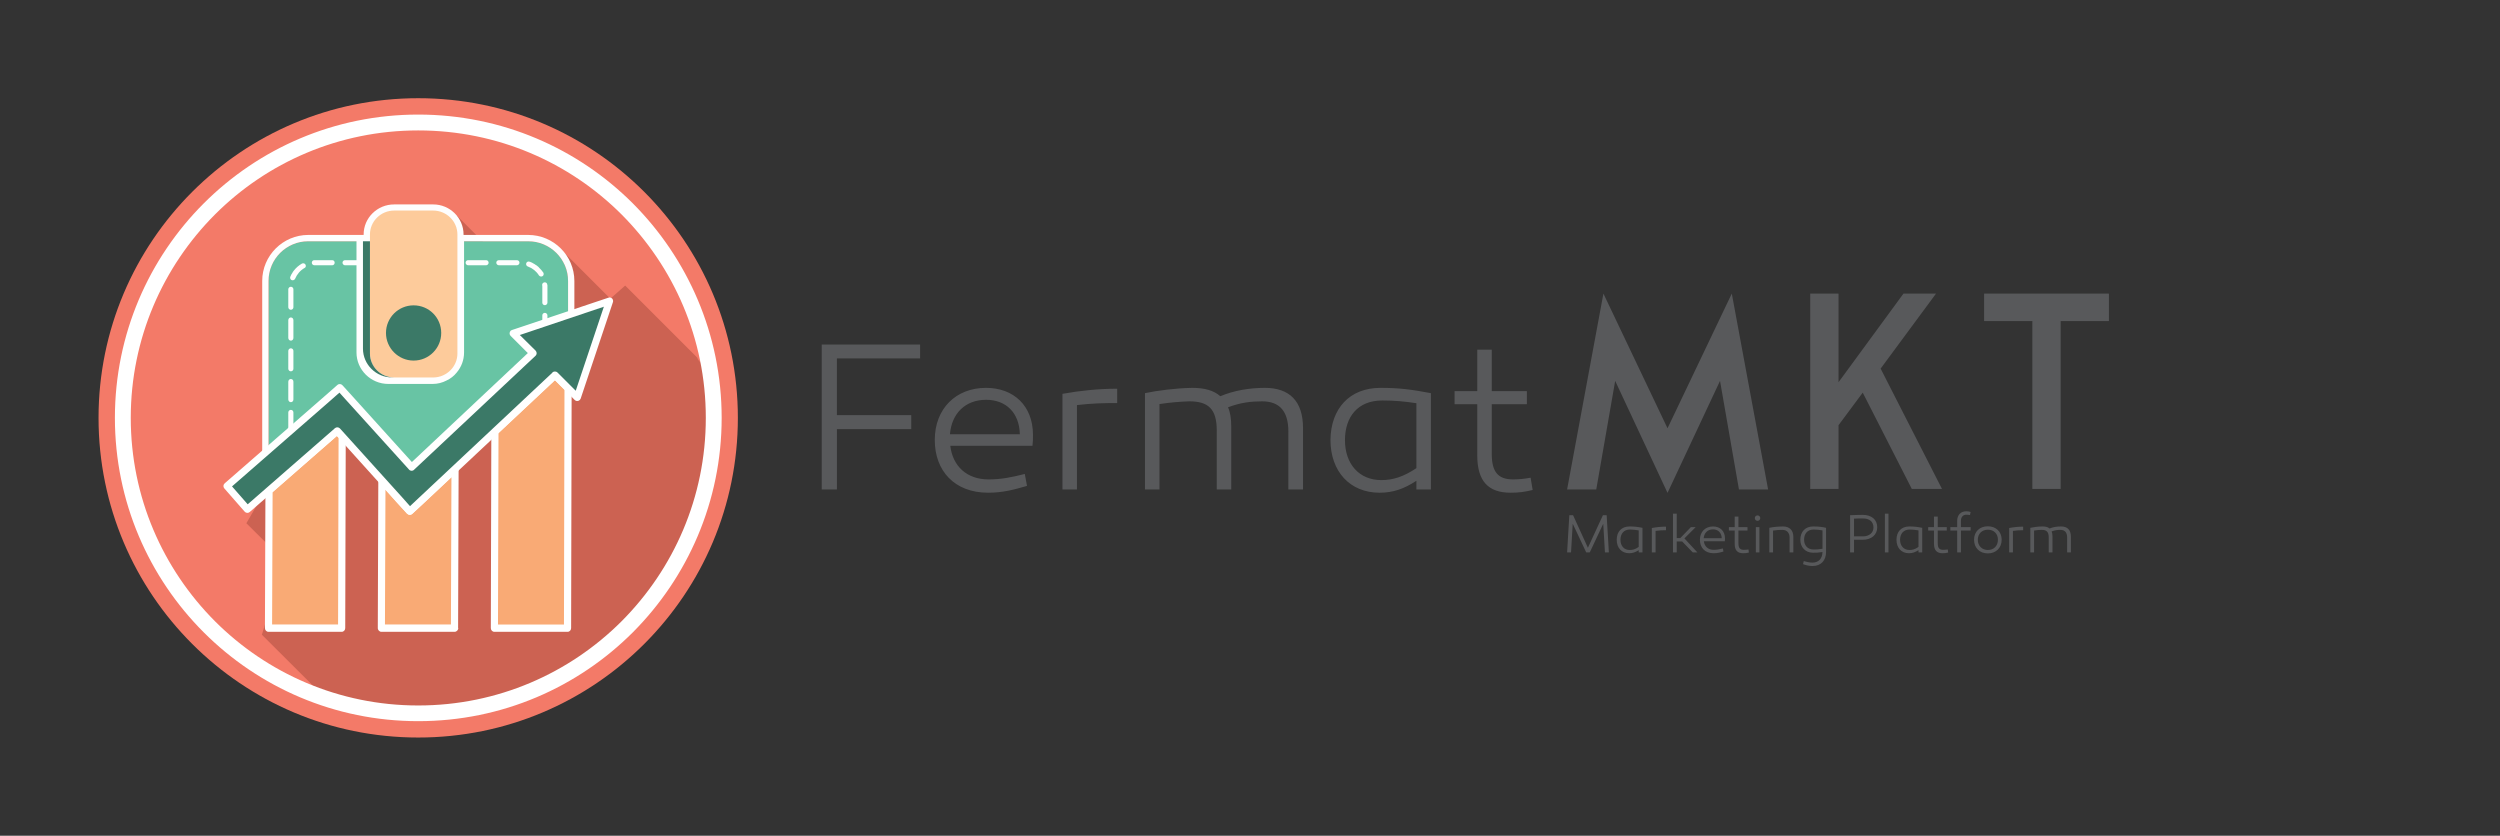 <?xml version="1.0" encoding="UTF-8"?>
<!DOCTYPE svg PUBLIC "-//W3C//DTD SVG 1.1//EN" "http://www.w3.org/Graphics/SVG/1.1/DTD/svg11.dtd">
<!-- Creator: CorelDRAW X6 -->
<svg xmlns="http://www.w3.org/2000/svg" xml:space="preserve" width="146.643mm" height="49.022mm" version="1.1" style="shape-rendering:geometricPrecision; text-rendering:geometricPrecision; image-rendering:optimizeQuality; fill-rule:evenodd; clip-rule:evenodd"
viewBox="0 0 14664 4902"
 xmlns:xlink="http://www.w3.org/1999/xlink">
 <rect x="0" y="0" width="14664" height="4902" fill="#333333" stroke="none"/>
 <defs>
  <style type="text/css">
   <![CDATA[
    .fil7 {fill:#3B7967}
    .fil3 {fill:#68C4A4}
    .fil6 {fill:#FDCB9B}
    .fil5 {fill:#FEFEFE}
    .fil10 {fill:#3B7967}
    .fil1 {fill:#F37A68}
    .fil8 {fill:#F9AA75}
    .fil2 {fill:#CC6252}
    .fil4 {fill:white}
    .fil0 {fill:#58595B;fill-rule:nonzero}
    .fil9 {fill:white;fill-rule:nonzero}
   ]]>
  </style>
 </defs>
 <g id="Capa_x0020_1">
  <path class="fil0" d="M4909 2435l0 -333 488 0 0 -81 -577 0 0 850 89 0 0 -354 436 0 0 -82 -436 0zm874 -160c-175,0 -300,121 -300,306 0,180 115,309 313,309 87,0 152,-18 228,-40l-13 -70c-79,20 -139,32 -213,32 -127,0 -210,-78 -224,-197l482 0c3,-28 3,-38 3,-66 -1,-169 -113,-274 -276,-274zm1 70c117,0 195,76 198,202l-410 0c10,-122 90,-202 212,-202zm769 -65c-107,0 -216,11 -321,30l0 561 85 0 0 -495c85,-10 154,-12 236,-12l0 -84zm866 -5c-88,0 -181,15 -261,49 -39,-34 -92,-49 -166,-49 -98,2 -205,16 -276,31l0 565 85 0 0 -501c66,-10 120,-14 175,-16 112,0 161,45 161,171l0 346 85 0 0 -367c0,-49 -6,-87 -19,-115 73,-28 136,-35 200,-35 105,0 154,61 154,177l0 340 86 0 0 -360c0,-160 -81,-236 -224,-236zm678 0c-181,0 -291,122 -293,305 0,186 115,310 288,310 80,0 144,-23 216,-70l0 51 85 0 0 -565c-116,-22 -187,-31 -296,-31zm11 74c69,0 128,5 200,16l0 381c-77,51 -137,70 -206,70 -130,0 -213,-95 -213,-234 0,-137 75,-233 219,-233zm870 453c-37,7 -72,10 -103,10 -90,0 -125,-46 -125,-150l0 -291 206 0 0 -77 -206 0 0 -243 -85 0 0 243 -133 0 0 77 133 0 0 299c0,151 63,220 196,220 50,0 82,-5 129,-16l-12 -72z"/>
  <path class="fil0" d="M9781 2512l377 -790 213 1149 -171 0 -111 -637 -308 657 -307 -657 -111 637 -171 0 213 -1149 376 790zm1575 -790l-325 440 360 706 -177 0 -288 -565 -142 191 0 374 -166 0 0 -1146 166 0 0 520 381 -520 191 0zm282 161l0 -161 732 0 0 161 -283 0 0 985 -166 0 0 -985 -283 0z"/>
  <path class="fil0" d="M9404 3072l10 168 23 0 -13 -218 -22 0 -88 191 -87 -191 -22 0 -13 218 23 0 10 -168 79 168 21 0 79 -168zm154 16c-47,0 -75,31 -75,78 0,48 29,79 73,79 21,0 37,-6 56,-18l0 13 22 0 0 -144c-30,-6 -48,-8 -76,-8zm3 18c17,0 32,2 51,5l0 97c-20,14 -35,18 -53,18 -33,0 -54,-24 -54,-60 0,-35 19,-60 56,-60zm211 -17c-28,0 -56,3 -83,8l0 143 22 0 0 -126c22,-3 39,-4 61,-4l0 -21zm63 67l0 -143 -22 0 0 227 22 0 0 -64 32 0 62 64 27 0 -76 -82 66 -66 -28 0 -62 64 -21 0zm213 -68c-45,0 -77,31 -77,78 0,46 29,79 80,79 22,0 39,-4 58,-10l-3 -18c-20,5 -36,8 -55,8 -32,0 -53,-20 -57,-50l123 0c1,-7 1,-10 1,-17 0,-44 -29,-70 -70,-70zm0 17c30,0 50,20 51,52l-106 0c3,-31 23,-52 55,-52zm208 118c-10,1 -19,2 -27,2 -23,0 -32,-11 -32,-38l0 -75 53 0 0 -20 -53 0 0 -62 -22 0 0 62 -34 0 0 20 34 0 0 77c0,39 16,56 50,56 13,0 22,-1 33,-4l-2 -18zm53 -168c9,0 16,-7 16,-16 0,-9 -7,-16 -16,-16 -9,0 -16,7 -16,16 0,9 7,16 16,16zm11 37l-21 0 0 148 21 0 0 -148zm139 -4c-27,0 -59,3 -81,8l0 144 22 0 0 -128c20,-3 38,-4 55,-4 26,0 42,17 42,45l0 87 22 0 0 -92c0,-38 -23,-60 -60,-60zm176 0c-46,0 -75,31 -75,78 0,44 30,76 74,76 19,0 31,0 56,-4 -1,39 -23,62 -59,62 -17,0 -35,-4 -51,-9l-4 18c16,6 35,11 55,11 51,0 80,-33 80,-83l0 -141c-21,-5 -41,-8 -76,-8zm3 18c18,0 33,2 52,5l0 108c-26,4 -37,4 -53,4 -34,0 -55,-24 -55,-57 0,-35 19,-60 56,-60zm288 -86c-25,0 -50,1 -74,2l0 218 23 0 0 -74 51 0c51,0 85,-29 85,-73 0,-46 -34,-73 -85,-73zm-51 126l0 -104c19,-1 36,-1 53,-1 36,0 61,18 61,53 0,31 -25,52 -61,52l-53 0zm202 -133l-21 0 0 227 21 0 0 -227zm122 75c-47,0 -75,31 -75,78 0,48 29,79 73,79 21,0 37,-6 56,-18l0 13 22 0 0 -144c-30,-6 -48,-8 -76,-8zm3 18c17,0 32,2 51,5l0 97c-20,14 -35,18 -53,18 -33,0 -55,-24 -55,-60 0,-35 20,-60 57,-60zm223 117c-10,1 -19,2 -27,2 -23,0 -32,-11 -32,-38l0 -75 53 0 0 -20 -53 0 0 -62 -22 0 0 62 -34 0 0 20 34 0 0 77c0,39 17,56 50,56 13,0 22,-1 33,-4l-2 -18zm134 -111l0 -20 -57 0 0 -37c0,-23 13,-36 32,-36 7,0 14,1 21,2l4 -18c-9,-3 -18,-4 -26,-4 -31,0 -53,21 -53,56l0 37 -40 0 0 20 40 0 0 128 22 0 0 -128 57 0zm101 -25c-48,0 -81,31 -81,79 0,48 33,80 81,80 47,0 81,-32 81,-80 0,-48 -34,-79 -81,-79zm0 139c-34,0 -59,-24 -59,-60 0,-36 25,-59 59,-59 35,0 59,23 59,59 0,36 -24,60 -59,60zm207 -137c-27,0 -55,3 -82,8l0 143 22 0 0 -126c21,-3 39,-4 60,-4l0 -21zm222 -1c-22,0 -46,3 -67,12 -10,-9 -23,-12 -42,-12 -25,0 -53,4 -71,8l0 144 22 0 0 -128c17,-3 31,-4 45,-4 28,0 41,11 41,44l0 88 22 0 0 -94c0,-12 -2,-22 -5,-29 19,-7 35,-9 51,-9 27,0 40,15 40,45l0 87 22 0 0 -92c0,-41 -21,-60 -58,-60z"/>
  <path class="fil1" d="M4328 2451c0,-1035 -839,-1875 -1875,-1875 -1035,0 -1875,840 -1875,1875 0,1036 840,1875 1875,1875 1036,0 1875,-839 1875,-1875z"/>
  <path class="fil2" d="M4186 2451c0,-100 -8,-198 -25,-293 -39,-19 -65,-38 -71,-60l-423 -423 -87 77 -263 -263 -44 369 -593 -593 0 777 -266 639 -421 -467 -457 1509 375 374c170,56 353,87 542,87 957,0 1733,-776 1733,-1733z"/>
  <polygon class="fil2" points="1602,3225 1445,3069 1600,2804 "/>
  <g id="_824828640">
   <path class="fil3" d="M1575 1648l0 978 418 -365 421 467 713 -669 -117 -116 322 -108 0 -187c0,-129 -105,-233 -234,-233l-1290 0c-128,0 -233,104 -233,233z"/>
   <g>
    <g>
     <path class="fil4" d="M1706 2404c-8,0 -15,7 -15,15l0 105 0 1 30 -27 0 -79c0,-8 -6,-15 -15,-15z"/>
     <path class="fil4" d="M1721 1802l0 -105c0,-8 -6,-15 -15,-15 -8,0 -15,7 -15,15l0 105c0,8 7,15 15,15 9,0 15,-7 15,-15z"/>
     <path class="fil4" d="M1721 2163l0 -105c0,-8 -6,-15 -15,-15 -8,0 -15,7 -15,15l0 105c0,8 7,15 15,15 9,0 15,-7 15,-15z"/>
     <path class="fil4" d="M1721 1982l0 -104c0,-9 -6,-16 -15,-16 -8,0 -15,7 -15,16l0 104c0,9 7,16 15,16 9,0 15,-7 15,-16z"/>
     <path class="fil4" d="M1731 1635c11,-26 30,-49 55,-63 5,-2 8,-7 8,-13 0,-2 -1,-5 -2,-7 -4,-7 -13,-10 -21,-6 -19,11 -35,25 -48,42l0 0c0,0 0,1 -1,1 0,0 0,0 0,0 0,0 0,0 0,0l0 0c0,0 0,0 0,0 0,0 0,0 0,0 0,0 0,0 0,0 0,1 0,1 0,1 0,0 0,0 0,0l0 0c0,0 0,0 0,0 0,0 0,0 0,0 0,0 0,0 0,0 0,0 0,0 0,0 -1,0 -1,0 -1,0 0,0 0,0 0,0 0,0 0,0 0,0l0 0c0,0 0,0 0,0 0,0 0,0 0,0 0,1 0,1 0,1 0,0 0,0 0,0 0,0 0,0 0,0 0,0 0,0 0,0 0,0 0,0 0,0 0,0 0,0 0,0 0,0 0,0 0,0 0,0 0,0 0,0 0,0 0,0 0,0 0,0 0,0 0,0 0,0 -1,0 -1,0 0,0 0,1 0,1 0,0 0,0 0,0 0,0 0,0 0,0 0,0 0,0 0,0 0,0 0,0 0,0 0,0 0,0 0,0 0,0 0,0 0,0 0,0 0,0 0,0 0,0 0,0 0,0 0,0 0,0 0,0 0,0 0,0 0,0 0,0 0,0 0,0 0,0 0,0 0,1 0,0 0,0 0,0 0,0 0,0 0,0 0,0 0,0 0,0 0,0 -1,0 -1,0 0,0 0,0 0,0 0,0 0,0 0,0 0,0 0,0 0,0 0,0 0,0 0,0 0,0 0,0 0,0 0,0 0,0 0,0 0,0 0,0 0,0 0,0 0,0 0,1 0,0 0,0 0,0 0,0 0,0 0,0 0,0 0,0 0,0 0,0 0,0 0,0 0,0 0,0 0,0 0,0 0,0 0,0 0,0 0,0 0,0 0,0 0,0 0,0 0,0 -1,0 -1,0 0,0 0,0 0,0 0,0 0,0 0,0 0,0 0,1 0,1 0,0 0,0 0,0 0,0 0,0 0,0 0,0 0,0 0,0 0,0 0,0 0,0 0,0 0,0 0,0 0,0 0,0 0,0 0,0 0,0 0,0 0,0 0,0 0,0 0,0 0,0 0,0 0,0 0,0 0,0 0,0 0,0 0,0 0,0 0,1 0,1 0,0 0,0 0,0 0,0 0,0 -1,0 0,0 0,0 0,0 0,0 0,0 0,0 0,0 0,0 0,0 0,0 0,0 0,0 0,0 0,0 0,0 0,0 0,0 0,0 0,0 0,0 0,0 0,0 0,0 0,0 0,0 0,0 0,0 0,1 0,1 0,1 0,0 0,0 0,0 0,0 0,0 0,0 0,0 0,0 0,0 0,0 0,0 0,0 0,0 0,0 0,0 0,0 -1,0 -1,0 0,0 0,0 0,0 0,0 0,1 0,1 0,0 0,0 0,0 0,0 0,0 0,0 0,0 0,0 0,0 0,0 0,0 0,1l0 0c-5,7 -10,15 -13,24 -1,2 -1,4 -1,6 0,6 3,11 9,14 8,3 17,-1 20,-8z"/>
     <path class="fil4" d="M1706 2223c-8,0 -15,7 -15,16l0 104c0,9 7,16 15,16 9,0 15,-7 15,-16l0 -104c0,-9 -6,-16 -15,-16z"/>
    </g>
    <path class="fil5" d="M3181 1850l0 35 30 -10 0 -25c0,-8 -7,-15 -15,-15 -9,0 -15,7 -15,15z"/>
    <path class="fil5" d="M3180 1671c0,1 0,1 0,1 1,3 1,7 1,10l0 93c0,8 6,15 15,15 8,0 15,-7 15,-15l0 -93c0,0 0,0 0,0 0,0 0,0 0,0 0,0 0,0 0,0l0 0c0,-1 0,-1 0,-1 0,0 0,0 0,0 0,0 0,0 0,0 0,0 0,0 0,0 0,0 0,0 0,0 0,0 0,0 0,0 0,0 0,0 0,0 0,0 0,0 0,0 0,0 0,0 0,0 0,0 0,0 0,0 0,0 0,-1 0,-1 0,0 0,0 0,0 0,0 0,0 0,0 0,0 0,0 0,0 0,0 0,0 0,0 0,0 0,0 0,0 0,0 0,0 0,0 0,0 0,0 0,0 0,0 0,0 0,0 0,0 0,0 0,0 0,0 0,0 0,-1 0,0 0,0 0,0 0,0 0,0 0,0 0,0 0,0 0,0 0,0 0,0 0,0 0,0 0,0 0,0 0,0 0,0 0,0 0,0 0,0 0,0 0,0 0,0 0,0 0,0 0,0 0,0 0,0 0,0 0,0 0,0 0,0 0,-1 0,0 0,0 0,0 0,0 0,0 0,0 0,0 0,0 0,0 0,0 0,0 0,0 0,0 0,0 0,0 0,0 0,0 0,0 0,0 0,0 0,0 0,0 0,0 0,0 0,0 0,0 0,0 0,0 0,0 0,0 0,0 0,-1 0,-1 0,0 0,0 0,0 0,0 0,0 0,0 0,0 0,0 0,0 0,0 0,0 0,0 0,0 0,0 0,0 0,0 0,0 0,0 0,0 0,0 0,0 0,0 0,0 0,0 0,0 0,0 0,0 0,0 0,0 0,0 0,-1 0,-1 0,-1 0,0 0,0 0,0 0,0 0,0 0,0 0,0 0,0 0,0 0,0 0,0 0,0 0,0 0,0 0,0 0,0 0,0 0,0 0,0 0,0 0,0 0,0 0,0 0,0 0,0 0,0 0,0 0,0 0,-1 0,-1 0,0 0,0 0,0 0,0 0,0 0,0 0,0 0,0 0,0 0,0 0,0 0,0 0,0 0,0 0,0 0,0 0,0 0,0 0,0 0,0 0,0 0,0 0,0 0,0 0,0 0,0 0,0 0,0 0,0 0,0 0,0 0,0 0,-1 0,0 0,0 0,0 0,0 0,0 0,0 0,0 0,0 0,0 0,0 0,0 0,0 0,0 0,0 0,0 0,0 0,0 0,0 0,0 0,0 0,0 0,0 0,0 0,0 0,0 0,0 0,0 0,0 0,0 0,0 0,-1 0,-1 0,-1 0,0 0,0 0,0 0,0 0,0 0,0 0,0 0,0 0,0 0,0 0,0 0,0 0,0 0,0 0,0l0 0c0,0 0,0 0,0 0,0 0,0 0,0 0,0 0,-1 0,-1 0,0 0,0 0,0 0,0 0,-1 -1,-2 0,-8 -7,-15 -16,-14 -8,1 -14,7 -14,15z"/>
    <path class="fil5" d="M1845 1556c1,0 3,0 4,0l99 0c9,0 15,-7 15,-15 0,-9 -6,-15 -15,-15l-99 0c0,0 0,0 0,0 0,0 0,0 0,0 0,0 0,0 0,0 0,0 0,0 0,0 0,0 0,0 0,0 0,0 0,0 0,0 0,0 0,0 0,0 0,0 0,0 0,0 0,0 0,0 -1,0 0,0 0,0 0,0 0,0 0,0 0,0 0,0 0,0 0,0 0,0 0,0 0,0 0,0 0,0 0,0 0,0 0,0 0,0 0,0 0,0 0,0 0,0 0,0 0,0 0,0 0,0 0,0 0,0 0,0 0,0 0,0 0,0 -1,0 0,0 0,0 0,0 0,0 0,0 0,0l0 0c0,0 0,0 0,0l0 0c-1,0 -1,0 -2,0 0,0 0,0 0,0 0,0 0,0 0,0 0,0 0,0 0,0 0,0 0,0 0,0 0,0 0,0 0,0 0,0 0,0 0,0 0,0 0,0 0,0 0,0 0,0 0,0 0,0 -1,0 -1,0 0,0 0,0 0,0 0,0 0,0 0,0l0 0c0,0 0,0 -1,0 -8,0 -14,7 -14,15 0,0 0,0 0,0 0,9 7,15 16,15z"/>
    <path class="fil5" d="M3087 1544c-1,2 -1,3 -1,5 0,6 4,12 10,14 27,10 50,28 65,52 5,7 14,9 21,5 5,-3 7,-8 7,-13 0,-3 -1,-6 -2,-8 -8,-11 -16,-21 -26,-30l0 0c0,-1 0,-1 0,-1l0 0c0,0 0,0 0,0 0,0 0,0 0,0 0,0 0,0 0,0l0 0c-1,0 -1,0 -1,0l0 0c0,0 0,0 0,-1l0 0c0,0 0,0 0,0l0 0c0,0 0,0 0,0 0,0 0,0 0,0 0,0 0,0 -1,0l0 0c0,0 0,0 0,0 0,0 0,0 0,0 0,0 0,0 0,0l0 0c0,-1 0,-1 0,-1l0 0c0,0 0,0 0,0 0,0 0,0 0,0 0,0 0,0 0,0 0,0 0,0 0,0 0,0 -1,0 -1,0l0 0c0,0 0,0 0,0 0,0 0,0 0,0 0,0 0,0 0,0 0,0 0,0 0,0 0,0 0,-1 0,-1l0 0c0,0 0,0 0,0 0,0 0,0 0,0 0,0 0,0 0,0 0,0 0,0 0,0 0,0 0,0 -1,0 0,0 0,0 0,0 0,0 0,0 0,0 0,0 0,0 0,0 0,0 0,0 0,0 0,0 0,0 0,0 0,0 0,0 0,0 0,0 0,0 0,0 0,0 0,0 0,0 0,0 0,-1 0,-1 0,0 0,0 0,0 0,0 0,0 0,0 0,0 0,0 0,0 0,0 0,0 0,0 0,0 -1,0 -1,0 0,0 0,0 0,0 0,0 0,0 0,0 0,0 0,0 0,0 0,0 0,0 0,0 0,0 0,0 0,0 0,0 0,0 0,0 0,0 0,0 0,0 0,0 0,0 0,0 0,0 0,0 0,0 0,0 0,-1 0,-1 0,0 0,0 0,0 0,0 0,0 0,0 -1,0 -1,0 -1,0 0,0 0,0 0,0 0,0 0,0 0,0 0,0 0,0 0,0 0,0 0,0 0,0 0,0 0,0 0,0 0,0 0,0 0,0 0,0 0,0 0,0 0,0 0,0 0,0 0,0 0,0 0,0 0,0 0,0 0,0 0,0 0,0 0,0 0,0 0,0 0,-1 -1,0 -1,0 -1,0 0,0 0,0 0,0 0,0 0,0 0,0 0,0 0,0 0,0 0,0 0,0 0,0 0,0 0,0 0,0 0,0 0,0 0,0 0,0 0,0 0,0 0,0 0,0 0,0 0,0 0,0 0,0 0,0 0,0 0,0 0,0 0,0 0,0 0,0 0,0 -1,0 0,0 0,0 0,0 0,0 0,0 0,0 0,-1 0,-1 0,-1 0,0 0,0 0,0 0,0 0,0 0,0 0,0 0,0 0,0 0,0 0,0 0,0 0,0 0,0 0,0 0,0 0,0 0,0 0,0 0,0 0,0 0,0 0,0 0,0 0,0 0,0 0,0 0,0 -1,0 -1,0 0,0 0,0 0,0 0,0 0,0 0,0 0,0 0,0 0,0 0,0 0,0 0,0 0,0 0,0 0,-1 0,0 0,0 0,0 0,0 0,0 0,0 0,0 0,0 0,0 0,0 0,0 0,0 0,0 0,0 0,0 0,0 0,0 0,0 0,0 0,0 -1,0 0,0 0,0 0,0 0,0 0,0 0,0 0,0 0,0 0,0 0,0 0,0 0,0 0,0 0,0 0,0 0,0 0,0 0,0 0,0 0,0 0,0 0,0 0,0 0,0 0,0 0,0 0,0 0,-1 0,-1 0,-1 0,0 0,0 0,0 0,0 0,0 0,0 0,0 -1,0 -1,0 0,0 0,0 0,0 0,0 0,0 0,0 0,0 0,0 0,0 0,0 0,0 0,0 0,0 0,0 0,0 0,0 0,0 0,0 0,0 0,0 0,0 0,0 0,0 0,0 0,0 0,0 0,0 0,0 0,0 0,0 -1,-1 -1,-1 -1,-1 0,0 0,0 0,0 0,0 0,0 0,0 0,0 0,0 0,0 0,0 0,0 0,0 0,0 0,0 0,0 0,0 0,0 0,0 0,0 0,0 0,0 0,0 0,0 0,0 0,0 0,0 0,0 0,0 0,0 0,0 0,0 0,0 0,0 -1,0 -1,0 -1,0 0,0 0,0 0,0 0,0 0,0 0,0 0,0 0,0 0,-1 0,0 0,0 0,0l0 0c0,0 0,0 0,0 0,0 0,0 0,0 0,0 0,0 0,0 0,0 0,0 0,0 0,0 -1,0 -1,0l0 0c0,0 0,0 0,0 0,0 0,0 0,0 0,0 0,0 0,0l0 0c0,-1 0,-1 -1,-1 0,0 0,0 0,0 0,0 0,0 0,0l0 0c0,0 0,0 0,0l0 0c0,0 -1,-1 -1,-1 0,0 0,0 0,0 0,0 0,0 -1,0l0 0c-6,-5 -12,-8 -18,-11l0 0c0,-1 -1,-1 -1,-1l0 0c0,0 0,0 -1,0l0 0c0,0 0,0 0,-1l0 0c0,0 0,0 0,0 0,0 0,0 0,0 0,0 0,0 -1,0l0 0c0,0 0,0 0,0 0,0 0,0 0,0 0,0 0,0 0,0 0,0 0,0 0,0 0,0 0,0 -1,0 0,0 0,0 0,0 0,0 0,0 0,0 0,0 0,0 0,0 0,0 0,-1 0,-1 0,0 0,0 0,0 0,0 0,0 0,0 0,0 0,0 0,0 0,0 -1,0 -1,0l0 0c0,0 0,0 0,0 0,0 0,0 0,0 0,0 0,0 0,0 0,0 0,0 0,0 0,0 0,0 0,0 0,0 0,0 0,0 0,0 0,0 0,0 0,0 0,0 0,0 -1,0 -1,0 -1,0 0,0 0,0 0,0 0,0 0,0 0,0 0,0 0,0 0,0 0,0 0,0 0,0l0 0c0,-1 0,-1 0,-1 0,0 0,0 0,0 0,0 0,0 0,0 0,0 0,0 0,0 0,0 -1,0 -1,0 0,0 0,0 0,0 0,0 0,0 0,0 0,0 0,0 0,0 0,0 0,0 0,0 0,0 0,0 0,0 0,0 0,0 0,0 0,0 0,0 0,0 0,0 0,0 0,0 0,0 0,0 0,0 0,0 0,0 0,0 -1,0 -1,0 -1,0 0,0 0,0 0,0 0,0 0,0 0,0 0,0 0,0 0,0 0,0 0,0 0,0 0,0 0,0 0,0 0,0 0,0 0,0 0,0 0,0 0,-1 0,0 0,0 0,0 0,0 0,0 0,0 0,0 -1,0 -1,0 0,0 0,0 0,0 0,0 0,0 0,0 0,0 0,0 0,0 0,0 0,0 0,0 0,0 0,0 0,0 0,0 0,0 0,0 0,0 0,0 0,0 0,0 0,0 0,0 0,0 0,0 0,0 0,0 0,0 0,0 -1,0 -1,0 -1,0 0,0 0,0 0,0 0,0 0,0 0,0 0,0 0,0 0,0 0,0 0,0 0,0 0,0 0,0 0,0 0,0 0,0 0,0 0,0 0,0 0,0 0,0 0,0 0,0 0,0 0,0 0,0 0,0 0,0 0,0 -1,-1 -1,-1 -1,-1 0,0 0,0 0,0 0,0 0,0 0,0 0,0 0,0 0,0 0,0 0,0 0,0 0,0 0,0 0,0 0,0 0,0 0,0 0,0 0,0 0,0 0,0 0,0 0,0 0,0 0,0 0,0 0,0 -1,0 -1,0 0,0 0,0 0,0 0,0 0,0 0,0 0,0 0,0 0,0 0,0 0,0 0,0 0,0 0,0 0,0 0,0 0,0 0,0 0,0 0,0 0,0 0,0 0,0 0,0 0,0 0,0 0,0 0,0 0,0 -1,0 0,0 0,0 0,0 0,0 0,0 0,0 0,0 0,0 0,0 0,0 0,0 0,-1 0,0 0,0 0,0 0,0 0,0 0,0 0,0 0,0 0,0 0,0 0,0 0,0 0,0 0,0 0,0 0,0 0,0 -1,0 0,0 0,0 0,0 0,0 0,0 0,0 0,0 0,0 0,0 0,0 0,0 0,0 0,0 0,0 0,0 0,0 0,0 0,0 0,0 0,0 0,0 0,0 0,0 0,0 0,0 0,0 0,0 0,0 0,0 0,0l-1 0c0,0 0,0 0,0 0,0 0,0 0,0 0,0 0,0 0,0l0 0c0,0 0,0 0,0l0 0c0,0 0,0 0,-1l0 0c-1,0 -1,0 -1,0 0,0 0,0 0,0 0,0 0,0 0,0l0 0c0,0 0,0 0,0l0 0c-1,0 -1,0 -1,0l0 0c-1,0 -2,-1 -3,-1 -8,-3 -16,1 -19,9z"/>
    <path class="fil5" d="M2911 1541c0,8 7,15 16,15l104 0c9,0 16,-7 16,-15 0,-9 -7,-15 -16,-15l-104 0c-9,0 -16,6 -16,15z"/>
    <path class="fil5" d="M2731 1541c0,8 7,15 15,15l105 0c8,0 15,-7 15,-15 0,-9 -7,-15 -15,-15l-105 0c-8,0 -15,6 -15,15z"/>
   </g>
   <path class="fil5" d="M3332 1648l0 187 37 -13 0 -174c0,-149 -122,-270 -271,-270l-379 0 0 -3c0,-97 -80,-176 -178,-176l-229 0c-99,0 -179,79 -179,176l0 3 -325 0c-148,0 -270,121 -270,270l0 1010 37 -32 0 -978c0,-129 105,-233 233,-233l283 0 0 111 -67 0c-8,0 -15,6 -15,15 0,8 7,15 15,15l67 0 0 511c0,102 84,185 187,185l257 0c1,0 1,0 2,0 30,0 57,-7 82,-20 24,-11 44,-27 60,-47 27,-32 43,-73 43,-118l0 -652 376 0c129,0 234,104 234,233z"/>
   <path class="fil6" d="M2170 1375l0 21 0 678c0,77 64,140 142,140l229 0c0,0 1,0 2,0 77,-1 140,-64 140,-140l0 -699c0,-77 -64,-140 -142,-140l-229 0c-78,0 -142,63 -142,140z"/>
   <path class="fil7" d="M2264 1953c0,89 73,162 162,162 90,0 162,-73 162,-162 0,-90 -72,-162 -162,-162 -89,0 -162,72 -162,162z"/>
   <path class="fil7" d="M2170 2074l0 -659 -41 0 0 630c0,93 77,169 171,169l12 0c-78,0 -142,-63 -142,-140z"/>
  </g>
  <polygon class="fil8" points="1575,3684 2004,3684 2007,2559 1978,2528 1578,2877 "/>
  <path class="fil9" d="M1596 3663l387 0 3 -1096 -10 -10 -377 330 -3 776zm408 43l-429 0 0 0c-12,0 -21,-10 -21,-22l3 -807c-1,-6 2,-12 7,-16l399 -348 1 -1c9,-8 22,-7 30,1l29 32 -1 0c4,4 6,9 6,14l-3 1124c0,0 0,1 0,1 0,12 -9,22 -21,22z"/>
  <polygon class="fil8" points="2237,3684 2666,3684 2669,2750 2471,2936 2404,2999 2342,2930 2240,2818 "/>
  <path class="fil9" d="M2258 3663l387 0 3 -864 -162 152 -68 63c-8,8 -21,8 -29,-1l-1 0 0 0 -62 -68 -65 -73 -3 791zm408 43l-429 0 0 0c-11,0 -21,-10 -21,-22l3 -865c0,-6 2,-12 7,-17 9,-8 22,-7 30,2l102 112 47 53 52 -49 198 -185 0 0c4,-4 9,-6 14,-6 12,0 21,9 21,21l-3 933 1 1c0,12 -10,22 -22,22z"/>
  <polygon class="fil8" points="3329,3684 3332,2277 3255,2200 2903,2531 2900,3684 "/>
  <path class="fil9" d="M3308 3663l3 -1377 -56 -56 -331 310 -3 1123 387 0zm45 -1386l-3 1406c0,0 0,1 0,1 0,12 -9,22 -21,22l-429 0 0 0c-12,0 -21,-10 -21,-22l3 -1152c-1,-6 2,-12 6,-17l352 -329 0 -1c8,-8 22,-8 30,0l77 77 0 0c4,4 6,9 6,15z"/>
  <polygon class="fil10" points="3386,2331 3255,2200 2471,2936 2404,2999 2342,2930 1978,2528 1451,2987 1332,2851 1926,2332 1993,2274 2053,2340 2414,2740 3127,2072 3010,1955 3575,1766 "/>
  <path class="fil9" d="M3371 2346l-116 -116 -769 721 -68 63c-8,8 -21,8 -29,-1l-1 0 0 0 -62 -68 -350 -388 -511 446c-9,8 -22,7 -30,-2l-119 -136c-8,-9 -7,-22 2,-30l594 -518 67 -59c9,-8 22,-7 30,2l0 0 60 66 347 384 680 -639 -101 -101c-8,-8 -8,-21 0,-30 3,-2 6,-4 10,-5l564 -189c11,-4 23,2 26,13 2,5 2,9 0,14l-189 565c-4,11 -16,17 -27,13 -3,-1 -6,-3 -8,-5l0 0zm-101 -161l107 107 165 -493 -493 166 93 92 0 0 0 0c8,9 8,22 -1,30l-712 668 -1 1c-8,8 -22,7 -29,-2l-362 -400 -46 -51 -51 45 -579 505 92 105 510 -445 1 -1c9,-8 22,-7 30,1l364 403 47 53 52 -49 783 -734 0 -1c8,-8 22,-8 30,0z"/>
  <path class="fil9" d="M4140 2451c0,-466 -189,-887 -494,-1193 -305,-305 -727,-493 -1193,-493 -465,0 -887,188 -1192,493 -305,306 -494,727 -494,1193 0,466 189,887 494,1193 305,305 727,494 1192,494 466,0 888,-189 1193,-494 305,-306 494,-727 494,-1193zm-428 -1258c321,322 521,767 521,1258 0,491 -200,936 -521,1258 -322,322 -767,521 -1259,521 -491,0 -936,-199 -1258,-521 -322,-322 -521,-767 -521,-1258 0,-491 199,-936 521,-1258 322,-322 767,-521 1258,-521 492,0 937,199 1259,521z"/>
 </g>
</svg>
